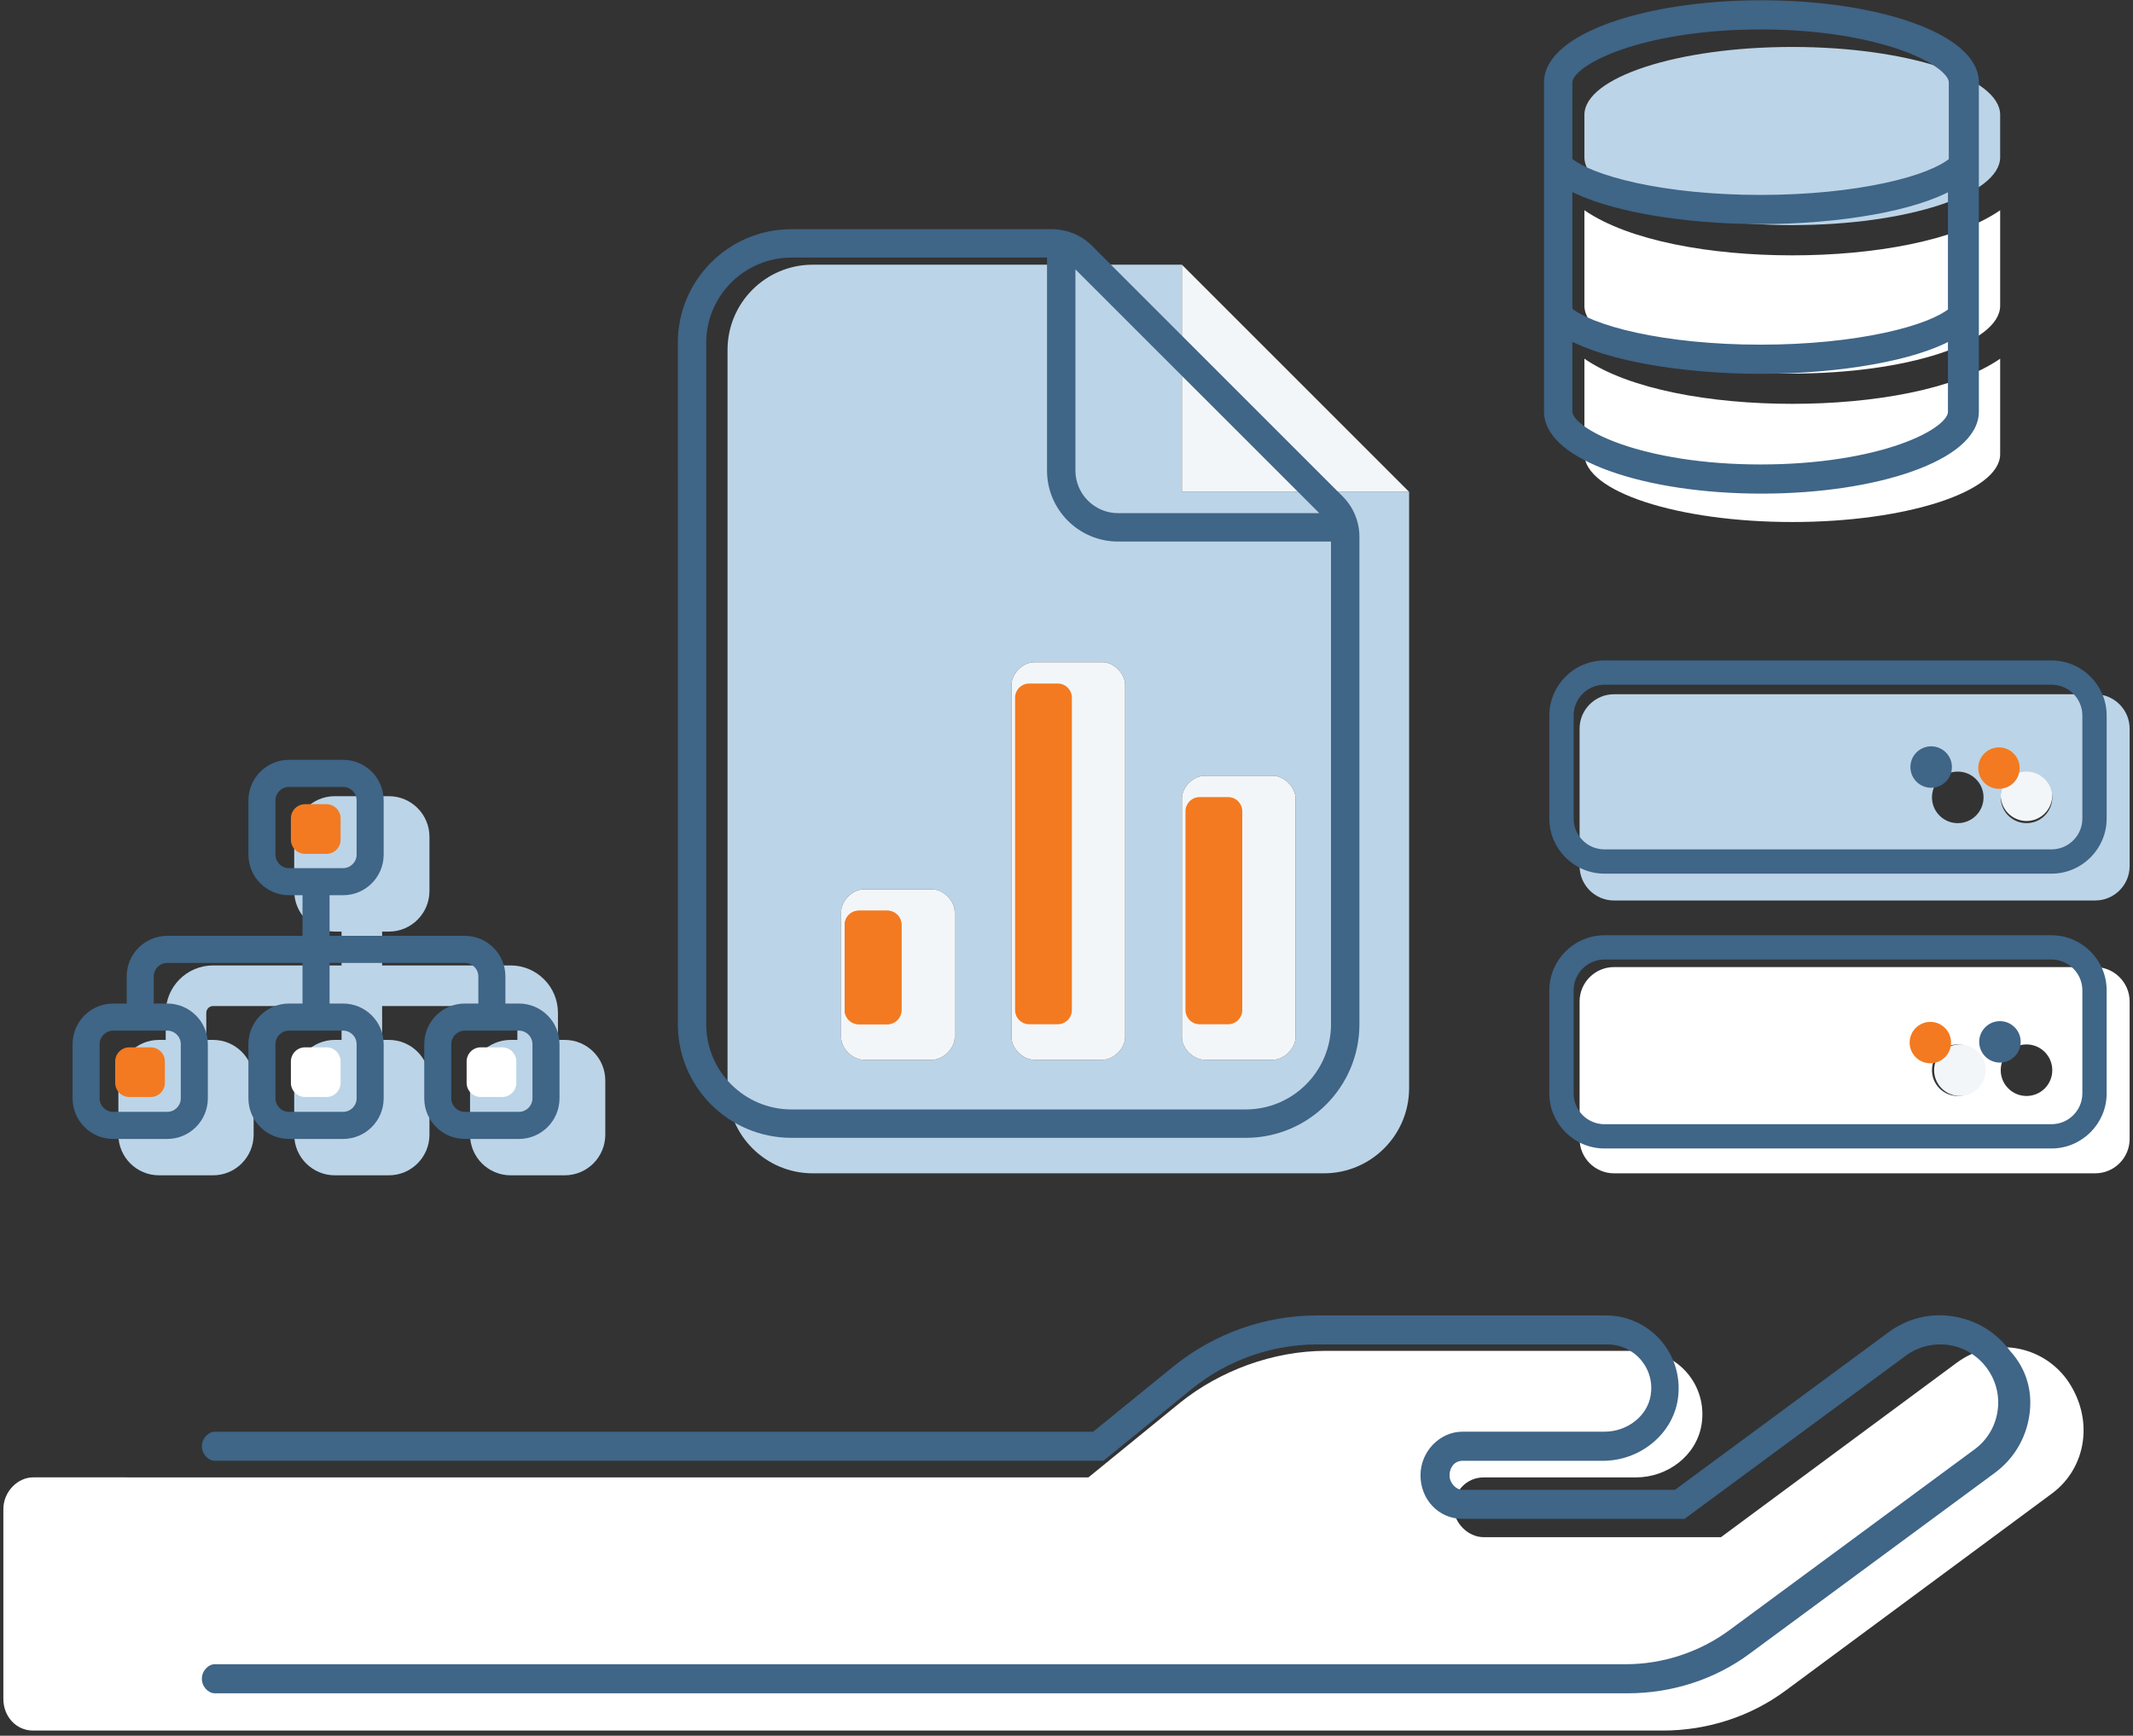 <svg width="317" height="258" viewBox="0 0 317 258" fill="none" xmlns="http://www.w3.org/2000/svg">
<rect x="0" y="0" width="317" height="258" fill="#333333" stroke="none"/>
<path d="M304.94 222.007L265.4 251.264C260.219 255.113 253.81 257.23 247.108 257.23H4.919C2.359 257.23 0.5 255.099 0.5 252.528V224.306C0.5 221.734 2.622 219.596 4.919 219.596L161.755 219.603L175.365 208.507C181.247 203.774 189.155 200.789 197.058 200.789H243.622C249.329 200.789 253.827 205.896 252.876 211.777C252.108 216.407 247.793 219.603 243.11 219.603H220.474C217.914 219.603 216.055 221.734 216.055 224.043C216.055 226.351 218.177 228.482 220.474 228.482H255.771L290.804 202.559C296.013 198.681 303.333 199.813 307.173 205.049C311.262 210.805 310.15 218.155 304.94 222.007Z" fill="white"/>
<path d="M311.391 143.747H239.864C237.051 143.747 234.755 146.043 234.755 148.856V169.292C234.755 172.105 237.051 174.401 239.864 174.401H311.391C314.204 174.401 316.5 172.105 316.5 169.292V148.856C316.5 146.046 314.201 143.747 311.391 143.747ZM290.955 162.906C288.839 162.906 287.123 161.19 287.123 159.074C287.123 156.959 288.839 155.242 290.955 155.242C293.07 155.242 294.787 156.959 294.787 159.074C294.787 161.19 293.078 162.906 290.955 162.906ZM301.173 162.906C299.058 162.906 297.341 161.19 297.341 159.074C297.341 156.959 299.058 155.242 301.173 155.242C303.289 155.242 305.005 156.959 305.005 159.074C305.005 161.19 303.297 162.906 301.173 162.906Z" fill="white"/>
<path d="M305.004 118.201C305.004 120.317 303.288 122.033 301.173 122.033C299.065 122.033 297.341 120.309 297.341 118.201C297.341 116.094 299.049 114.369 301.173 114.369C303.296 114.369 305.004 116.086 305.004 118.201Z" fill="#F3F6F9"/>
<path d="M295.106 159.074C295.106 161.189 293.39 162.906 291.274 162.906C289.167 162.906 287.442 161.182 287.442 159.074C287.442 156.967 289.151 155.242 291.274 155.242C293.398 155.242 295.106 156.959 295.106 159.074Z" fill="#F3F6F9"/>
<path d="M311.391 103.193H239.864C237.051 103.193 234.755 105.489 234.755 108.302V128.739C234.755 131.552 237.051 133.848 239.864 133.848H311.391C314.204 133.848 316.5 131.552 316.5 128.739V108.302C316.5 105.492 314.201 103.193 311.391 103.193ZM290.955 122.352C288.839 122.352 287.123 120.636 287.123 118.521C287.123 116.405 288.839 114.689 290.955 114.689C293.07 114.689 294.787 116.405 294.787 118.521C294.787 120.636 293.078 122.352 290.955 122.352ZM301.173 122.352C299.058 122.352 297.341 120.636 297.341 118.521C297.341 116.405 299.058 114.689 301.173 114.689C303.289 114.689 305.005 116.405 305.005 118.521C305.005 120.636 303.297 122.352 301.173 122.352Z" fill="#BCD4E7"/>
<path d="M175.653 73.108V39.344H120.786C113.793 39.344 108.124 45.013 108.124 52.005V161.74C108.124 168.73 113.793 174.401 120.786 174.401H196.756C203.749 174.401 209.417 168.733 209.417 161.74V73.108H175.653ZM141.888 154.169C141.888 155.831 140.2 157.519 138.538 157.519H128.383C126.689 157.519 125.006 155.831 125.006 154.169V135.572C125.006 133.884 126.689 132.196 128.369 132.196H138.525C140.2 132.196 141.888 133.884 141.888 135.572V154.169ZM167.212 154.169C167.212 155.831 165.524 157.519 163.862 157.519H153.706C152.018 157.519 150.33 155.831 150.33 154.169V101.808C150.33 100.12 152.018 98.431 153.706 98.431H163.862C165.524 98.431 167.212 100.12 167.212 101.808V154.169ZM192.535 154.169C192.535 155.831 190.847 157.519 189.185 157.519H179.029C177.341 157.519 175.653 155.831 175.653 154.169V118.69C175.653 117.002 177.341 115.314 179.029 115.314H189.185C190.847 115.314 192.535 117.002 192.535 118.69V154.169Z" fill="#BCD4E7"/>
<path d="M189.185 115.314H179.029C177.341 115.314 175.652 117.002 175.652 118.69V154.169C175.652 155.831 177.341 157.519 179.029 157.519H189.185C190.846 157.519 192.535 155.831 192.535 154.169V118.69C192.535 117.002 190.846 115.314 189.185 115.314ZM138.538 132.196H128.382C126.689 132.196 125.006 133.884 125.006 135.572V154.169C125.006 155.831 126.689 157.519 128.369 157.519H138.525C140.2 157.519 141.888 155.831 141.888 154.169V135.572C141.888 133.884 140.2 132.196 138.538 132.196ZM163.861 98.431H153.706C152.017 98.431 150.329 100.12 150.329 101.808V154.169C150.329 155.831 152.017 157.519 153.706 157.519H163.861C165.523 157.519 167.211 155.831 167.211 154.169V101.808C167.211 100.12 165.523 98.431 163.861 98.431ZM175.652 39.344V73.108H209.417L175.652 39.344Z" fill="#F3F6F9"/>
<path d="M199.552 73.794L162.279 36.521C160.723 34.957 158.56 34.068 156.318 34.068H117.62C108.296 34.068 100.738 41.626 100.738 50.95L100.74 152.244C100.74 161.566 108.297 169.126 117.622 169.126H185.149C194.474 169.126 202.032 161.566 202.032 152.244V79.782C202.032 77.54 201.135 75.377 199.552 73.794ZM159.826 40.038L196.07 76.274H166.157C162.675 76.274 159.826 73.425 159.826 69.943V40.038ZM197.811 152.244C197.811 159.226 192.132 164.905 185.149 164.905H117.62C110.638 164.905 104.959 159.226 104.959 152.244V50.95C104.959 43.968 110.638 38.289 117.62 38.289H155.605V69.943C155.605 75.762 160.338 80.494 166.157 80.494H197.811V152.244Z" fill="#3F6587"/>
<path d="M127.644 152.244H131.865C133.03 152.244 133.975 151.299 133.975 150.133V137.472C133.975 136.306 133.03 135.361 131.865 135.361H127.644C126.479 135.361 125.534 136.306 125.534 137.472V150.133C125.534 151.299 126.479 152.244 127.644 152.244Z" fill="#F37A20"/>
<path d="M152.968 152.244H157.188C158.354 152.244 159.299 151.299 159.299 150.133V103.707C159.299 102.542 158.354 101.597 157.188 101.597H152.968C151.802 101.597 150.857 102.542 150.857 103.707V150.133C150.857 151.299 151.802 152.244 152.968 152.244Z" fill="#F37A20"/>
<path d="M182.512 118.479H178.291C177.126 118.479 176.181 119.424 176.181 120.589V150.133C176.181 151.299 177.126 152.244 178.291 152.244H182.512C183.677 152.244 184.622 151.299 184.622 150.133V120.589C184.622 119.424 183.677 118.479 182.512 118.479Z" fill="#F37A20"/>
<path d="M127.644 152.244H131.865C133.03 152.244 133.975 151.299 133.975 150.133V137.472C133.975 136.306 133.03 135.361 131.865 135.361H127.644C126.479 135.361 125.534 136.306 125.534 137.472V150.133C125.534 151.299 126.479 152.244 127.644 152.244Z" fill="#F37A20"/>
<path d="M297.257 17.064V23.373C297.257 28.922 283.411 33.459 266.364 33.459C249.318 33.459 235.471 28.922 235.471 23.377V17.064C235.471 11.514 249.318 6.979 266.364 6.979C283.411 6.979 297.257 11.514 297.257 17.064Z" fill="#BCD4E7"/>
<path d="M266.364 37.955C254.262 37.955 242.104 35.817 235.471 31.25V45.441C235.471 50.988 249.318 55.526 266.364 55.526C283.411 55.526 297.257 50.991 297.257 45.44V31.252C290.624 35.817 278.473 37.955 266.364 37.955ZM235.471 53.319V67.51C235.471 73.055 249.318 77.592 266.364 77.592C283.411 77.592 297.257 73.058 297.257 67.506V53.319C290.619 57.888 278.459 60.026 266.364 60.026C254.269 60.026 242.109 57.884 235.471 53.319Z" fill="white"/>
<path d="M304.891 139.28H238.45C234.089 139.28 230.52 142.845 230.52 147.203V162.522C230.52 166.88 234.089 170.445 238.45 170.445H304.891C309.253 170.445 312.821 166.88 312.821 162.522V147.203C312.821 142.845 309.253 139.28 304.891 139.28ZM309.738 162.522C309.738 165.191 307.563 167.364 304.891 167.364H238.45C235.779 167.364 233.603 165.191 233.603 162.522V147.203C233.603 144.535 235.779 142.361 238.45 142.361H304.891C307.563 142.361 309.738 144.535 309.738 147.203V162.522ZM304.891 98.431H238.45C234.089 98.431 230.52 101.996 230.52 106.354V121.673C230.52 126.031 234.089 129.596 238.45 129.596H304.891C309.253 129.596 312.821 126.031 312.821 121.673V106.354C312.821 101.996 309.253 98.431 304.891 98.431ZM309.738 121.673C309.738 124.342 307.563 126.515 304.891 126.515H238.45C235.779 126.515 233.603 124.342 233.603 121.673V106.354C233.603 103.686 235.779 101.512 238.45 101.512H304.891C307.563 101.512 309.738 103.686 309.738 106.354V121.673ZM287.003 111.197C285.447 111.197 284.184 112.458 284.184 114.014C284.184 115.569 285.447 116.83 287.003 116.83C288.56 116.83 289.822 115.569 289.822 114.014C289.822 112.458 288.554 111.197 287.003 111.197ZM297.225 152.046C295.669 152.046 294.406 153.307 294.406 154.863C294.406 156.418 295.669 157.679 297.225 157.679C298.781 157.679 300.044 156.418 300.044 154.863C300.044 153.312 298.776 152.046 297.225 152.046Z" fill="#3F6587" stroke="#3F6587" stroke-width="0.528"/>
<path d="M297.082 111.357C295.528 111.357 294.268 112.617 294.268 114.171C294.268 115.724 295.528 116.984 297.082 116.984C298.635 116.984 299.895 115.724 299.895 114.171C299.895 112.617 298.629 111.357 297.082 111.357ZM286.882 152.155C285.329 152.155 284.068 153.416 284.068 154.969C284.068 156.522 285.329 157.783 286.882 157.783C288.436 157.783 289.696 156.522 289.696 154.969C289.696 153.421 288.43 152.155 286.882 152.155Z" fill="#F37A20" stroke="#F37A20" stroke-width="0.528"/>
<path d="M233.155 46.155V27.679C236.085 29.287 240.233 30.517 244.923 31.367C250.076 32.3 255.933 32.782 261.653 32.782C267.374 32.782 273.263 32.301 278.416 31.369C283.083 30.524 287.194 29.302 290.026 27.702V46.267C289.251 46.888 288.094 47.519 286.577 48.122C284.861 48.803 282.719 49.436 280.22 49.975C275.224 51.055 268.836 51.758 261.653 51.758C254.471 51.758 248.114 51.055 243.134 49.975C240.644 49.435 238.505 48.802 236.782 48.12C235.176 47.483 233.958 46.814 233.155 46.155ZM233.155 61.188V49.941C236.085 51.546 240.233 52.776 244.924 53.624C250.076 54.557 255.933 55.039 261.653 55.039C267.374 55.039 273.263 54.558 278.416 53.626C283.083 52.781 287.194 51.559 290.026 49.959V61.188V61.197L290.026 61.207C290.048 61.842 289.555 62.708 288.263 63.691C287.003 64.651 285.103 65.628 282.621 66.504C277.662 68.252 270.466 69.564 261.653 69.564C252.904 69.564 245.708 68.252 240.716 66.503C238.218 65.628 236.293 64.65 235.004 63.688C233.683 62.702 233.155 61.83 233.155 61.188ZM261.779 0.567C253.104 0.567 245.227 1.819 239.5 3.858C236.638 4.876 234.285 6.101 232.637 7.488C230.992 8.873 229.993 10.471 229.993 12.223V61.188C229.993 62.941 230.992 64.539 232.637 65.924C234.285 67.31 236.638 68.536 239.5 69.554C245.227 71.593 253.104 72.844 261.779 72.844C270.454 72.844 278.331 71.593 284.058 69.554C286.92 68.536 289.273 67.31 290.92 65.924C292.566 64.539 293.565 62.941 293.565 61.188V12.223C293.565 10.471 292.566 8.873 290.92 7.488C289.273 6.101 286.92 4.876 284.058 3.858C278.331 1.819 270.454 0.567 261.779 0.567ZM261.653 3.848C270.403 3.848 277.599 5.159 282.591 6.908C285.089 7.784 287.014 8.762 288.303 9.723C289.624 10.709 290.152 11.582 290.152 12.223V23.904C289.379 24.559 288.179 25.227 286.577 25.864C284.861 26.546 282.719 27.178 280.22 27.718C275.224 28.798 268.836 29.501 261.653 29.501C254.471 29.501 248.114 28.798 243.134 27.718C240.644 27.178 238.505 26.545 236.782 25.863C235.176 25.226 233.958 24.557 233.155 23.899V12.223C233.155 11.582 233.683 10.709 235.004 9.723C236.294 8.762 238.219 7.784 240.718 6.908C245.71 5.159 252.906 3.848 261.653 3.848Z" fill="#3F6587" stroke="#3F6587" stroke-width="1.055"/>
<path d="M43.724 124.382C43.724 121.048 46.425 118.344 49.754 118.344H57.795C61.124 118.344 63.825 121.048 63.825 124.382V132.432C63.825 135.766 61.124 138.47 57.795 138.47H56.79V143.501H75.886C79.768 143.501 82.921 146.659 82.921 150.545V154.57H83.926C87.255 154.57 89.957 157.275 89.957 160.608V168.658C89.957 171.991 87.255 174.696 83.926 174.696H75.886C72.557 174.696 69.856 171.991 69.856 168.658V160.608C69.856 157.275 72.557 154.57 75.886 154.57H76.891V150.545C76.891 149.992 76.439 149.539 75.886 149.539H56.79V154.57H57.795C61.124 154.57 63.825 157.275 63.825 160.608V168.658C63.825 171.991 61.124 174.696 57.795 174.696H49.754C46.425 174.696 43.724 171.991 43.724 168.658V160.608C43.724 157.275 46.425 154.57 49.754 154.57H50.76V149.539H31.663C31.111 149.539 30.659 149.992 30.659 150.545V154.57H31.663C34.993 154.57 37.694 157.275 37.694 160.608V168.658C37.694 171.991 34.993 174.696 31.663 174.696H23.623C20.293 174.696 17.593 171.991 17.593 168.658V160.608C17.593 157.275 20.293 154.57 23.623 154.57H24.628V150.545C24.628 146.659 27.778 143.501 31.663 143.501H50.76V138.47H49.754C46.425 138.47 43.724 135.766 43.724 132.432V124.382Z" fill="#BCD4E7"/>
<path d="M36.919 127.028V118.977C36.919 115.643 39.62 112.94 42.949 112.94H50.989C54.318 112.94 57.02 115.643 57.02 118.977V127.028C57.02 130.361 54.318 133.065 50.989 133.065H48.979V139.103H69.08C72.409 139.103 75.111 141.807 75.111 145.14V149.166H77.121C80.45 149.166 83.151 151.87 83.151 155.203V163.253C83.151 166.587 80.45 169.291 77.121 169.291H69.08C65.751 169.291 63.05 166.587 63.05 163.253V155.203C63.05 151.87 65.751 149.166 69.08 149.166H71.09V145.14C71.09 144.034 70.186 143.128 69.08 143.128H48.979V149.166H50.989C54.318 149.166 57.02 151.87 57.02 155.203V163.253C57.02 166.587 54.318 169.291 50.989 169.291H42.949C39.62 169.291 36.919 166.587 36.919 163.253V155.203C36.919 151.87 39.62 149.166 42.949 149.166H44.959V143.128H24.858C23.752 143.128 22.848 144.034 22.848 145.14V149.166H24.858C28.187 149.166 30.888 151.87 30.888 155.203V163.253C30.888 166.587 28.187 169.291 24.858 169.291H16.817C13.487 169.291 10.787 166.587 10.787 163.253V155.203C10.787 151.87 13.487 149.166 16.817 149.166H18.828V145.14C18.828 141.807 21.527 139.103 24.858 139.103H44.959V133.065H42.949C39.62 133.065 36.919 130.361 36.919 127.028ZM50.989 116.965H42.949C41.843 116.965 40.939 117.865 40.939 118.977V127.028C40.939 128.134 41.843 129.04 42.949 129.04H50.989C52.095 129.04 52.999 128.134 52.999 127.028V118.977C52.999 117.865 52.095 116.965 50.989 116.965ZM14.807 155.203V163.253C14.807 164.36 15.707 165.266 16.817 165.266H24.858C25.963 165.266 26.868 164.36 26.868 163.253V155.203C26.868 154.096 25.963 153.191 24.858 153.191H16.817C15.707 153.191 14.807 154.096 14.807 155.203ZM40.939 155.203V163.253C40.939 164.36 41.843 165.266 42.949 165.266H50.989C52.095 165.266 52.999 164.36 52.999 163.253V155.203C52.999 154.096 52.095 153.191 50.989 153.191H42.949C41.843 153.191 40.939 154.096 40.939 155.203ZM67.07 155.203V163.253C67.07 164.36 67.975 165.266 69.08 165.266H77.121C78.226 165.266 79.131 164.36 79.131 163.253V155.203C79.131 154.096 78.226 153.191 77.121 153.191H69.08C67.975 153.191 67.07 154.096 67.07 155.203Z" fill="#3F6587"/>
<path d="M19.228 163.059H22.394C23.559 163.059 24.504 162.114 24.504 160.949V157.783C24.504 156.618 23.559 155.673 22.394 155.673H19.228C18.063 155.673 17.118 156.618 17.118 157.783V160.949C17.118 162.114 18.063 163.059 19.228 163.059Z" fill="#F37A20"/>
<path d="M45.343 126.92H48.508C49.674 126.92 50.618 125.976 50.618 124.81V121.645C50.618 120.479 49.674 119.534 48.508 119.534H45.343C44.177 119.534 43.232 120.479 43.232 121.645V124.81C43.232 125.976 44.177 126.92 45.343 126.92Z" fill="#F37A20"/>
<path d="M45.343 163.059H48.508C49.674 163.059 50.618 162.114 50.618 160.949V157.783C50.618 156.618 49.674 155.673 48.508 155.673H45.343C44.177 155.673 43.232 156.618 43.232 157.783V160.949C43.232 162.114 44.177 163.059 45.343 163.059Z" fill="white"/>
<path d="M71.458 163.059H74.623C75.789 163.059 76.734 162.114 76.734 160.949V157.783C76.734 156.618 75.789 155.673 74.623 155.673H71.458C70.293 155.673 69.348 156.618 69.348 157.783V160.949C69.348 162.114 70.293 163.059 71.458 163.059Z" fill="white"/>
<path d="M301.585 210.433C301.067 213.859 299.246 216.874 296.465 218.925L260.022 245.803C254.891 249.61 248.525 251.69 241.889 251.69H31.917C30.967 251.69 30.002 250.718 30.002 249.529C30.002 248.339 30.967 247.368 31.917 247.368H241.646C247.13 247.368 252.587 245.57 257.008 242.313L293.452 215.434C295.311 214.067 296.519 212.057 296.867 209.771C297.213 207.492 296.648 205.213 295.282 203.357C293.904 201.483 291.889 200.269 289.604 199.92C287.345 199.608 285.064 200.148 283.214 201.524L250.358 225.76H217.341C213.773 225.76 211.11 222.855 211.11 219.286C211.11 215.714 214.015 212.804 217.341 212.804H238.444C241.854 212.804 244.808 210.491 245.317 207.42C245.629 205.486 245.115 203.605 243.863 202.127C242.629 200.675 240.823 199.839 238.916 199.839H195.761C189.001 199.839 182.384 202.186 177.127 206.448L163.993 217.125H31.917C30.967 217.133 30.002 216.161 30.002 214.972C30.002 213.783 30.967 212.811 31.917 212.811H162.455L174.405 203.095C180.429 198.215 188.011 195.524 195.756 195.524H238.673C241.848 195.524 244.853 196.917 246.909 199.339C248.966 201.754 249.847 204.962 249.332 208.126C248.477 213.267 243.692 217.134 238.202 217.134H217.341C216.17 217.134 215.426 218.121 215.426 219.295C215.426 220.46 216.412 221.447 217.341 221.447H248.929L280.625 198.057C283.396 195.998 286.778 195.12 290.223 195.66C293.649 196.175 296.673 197.998 298.734 200.802C301.261 203.57 302.125 207.001 301.585 210.433Z" fill="#3F6587"/>
</svg>
